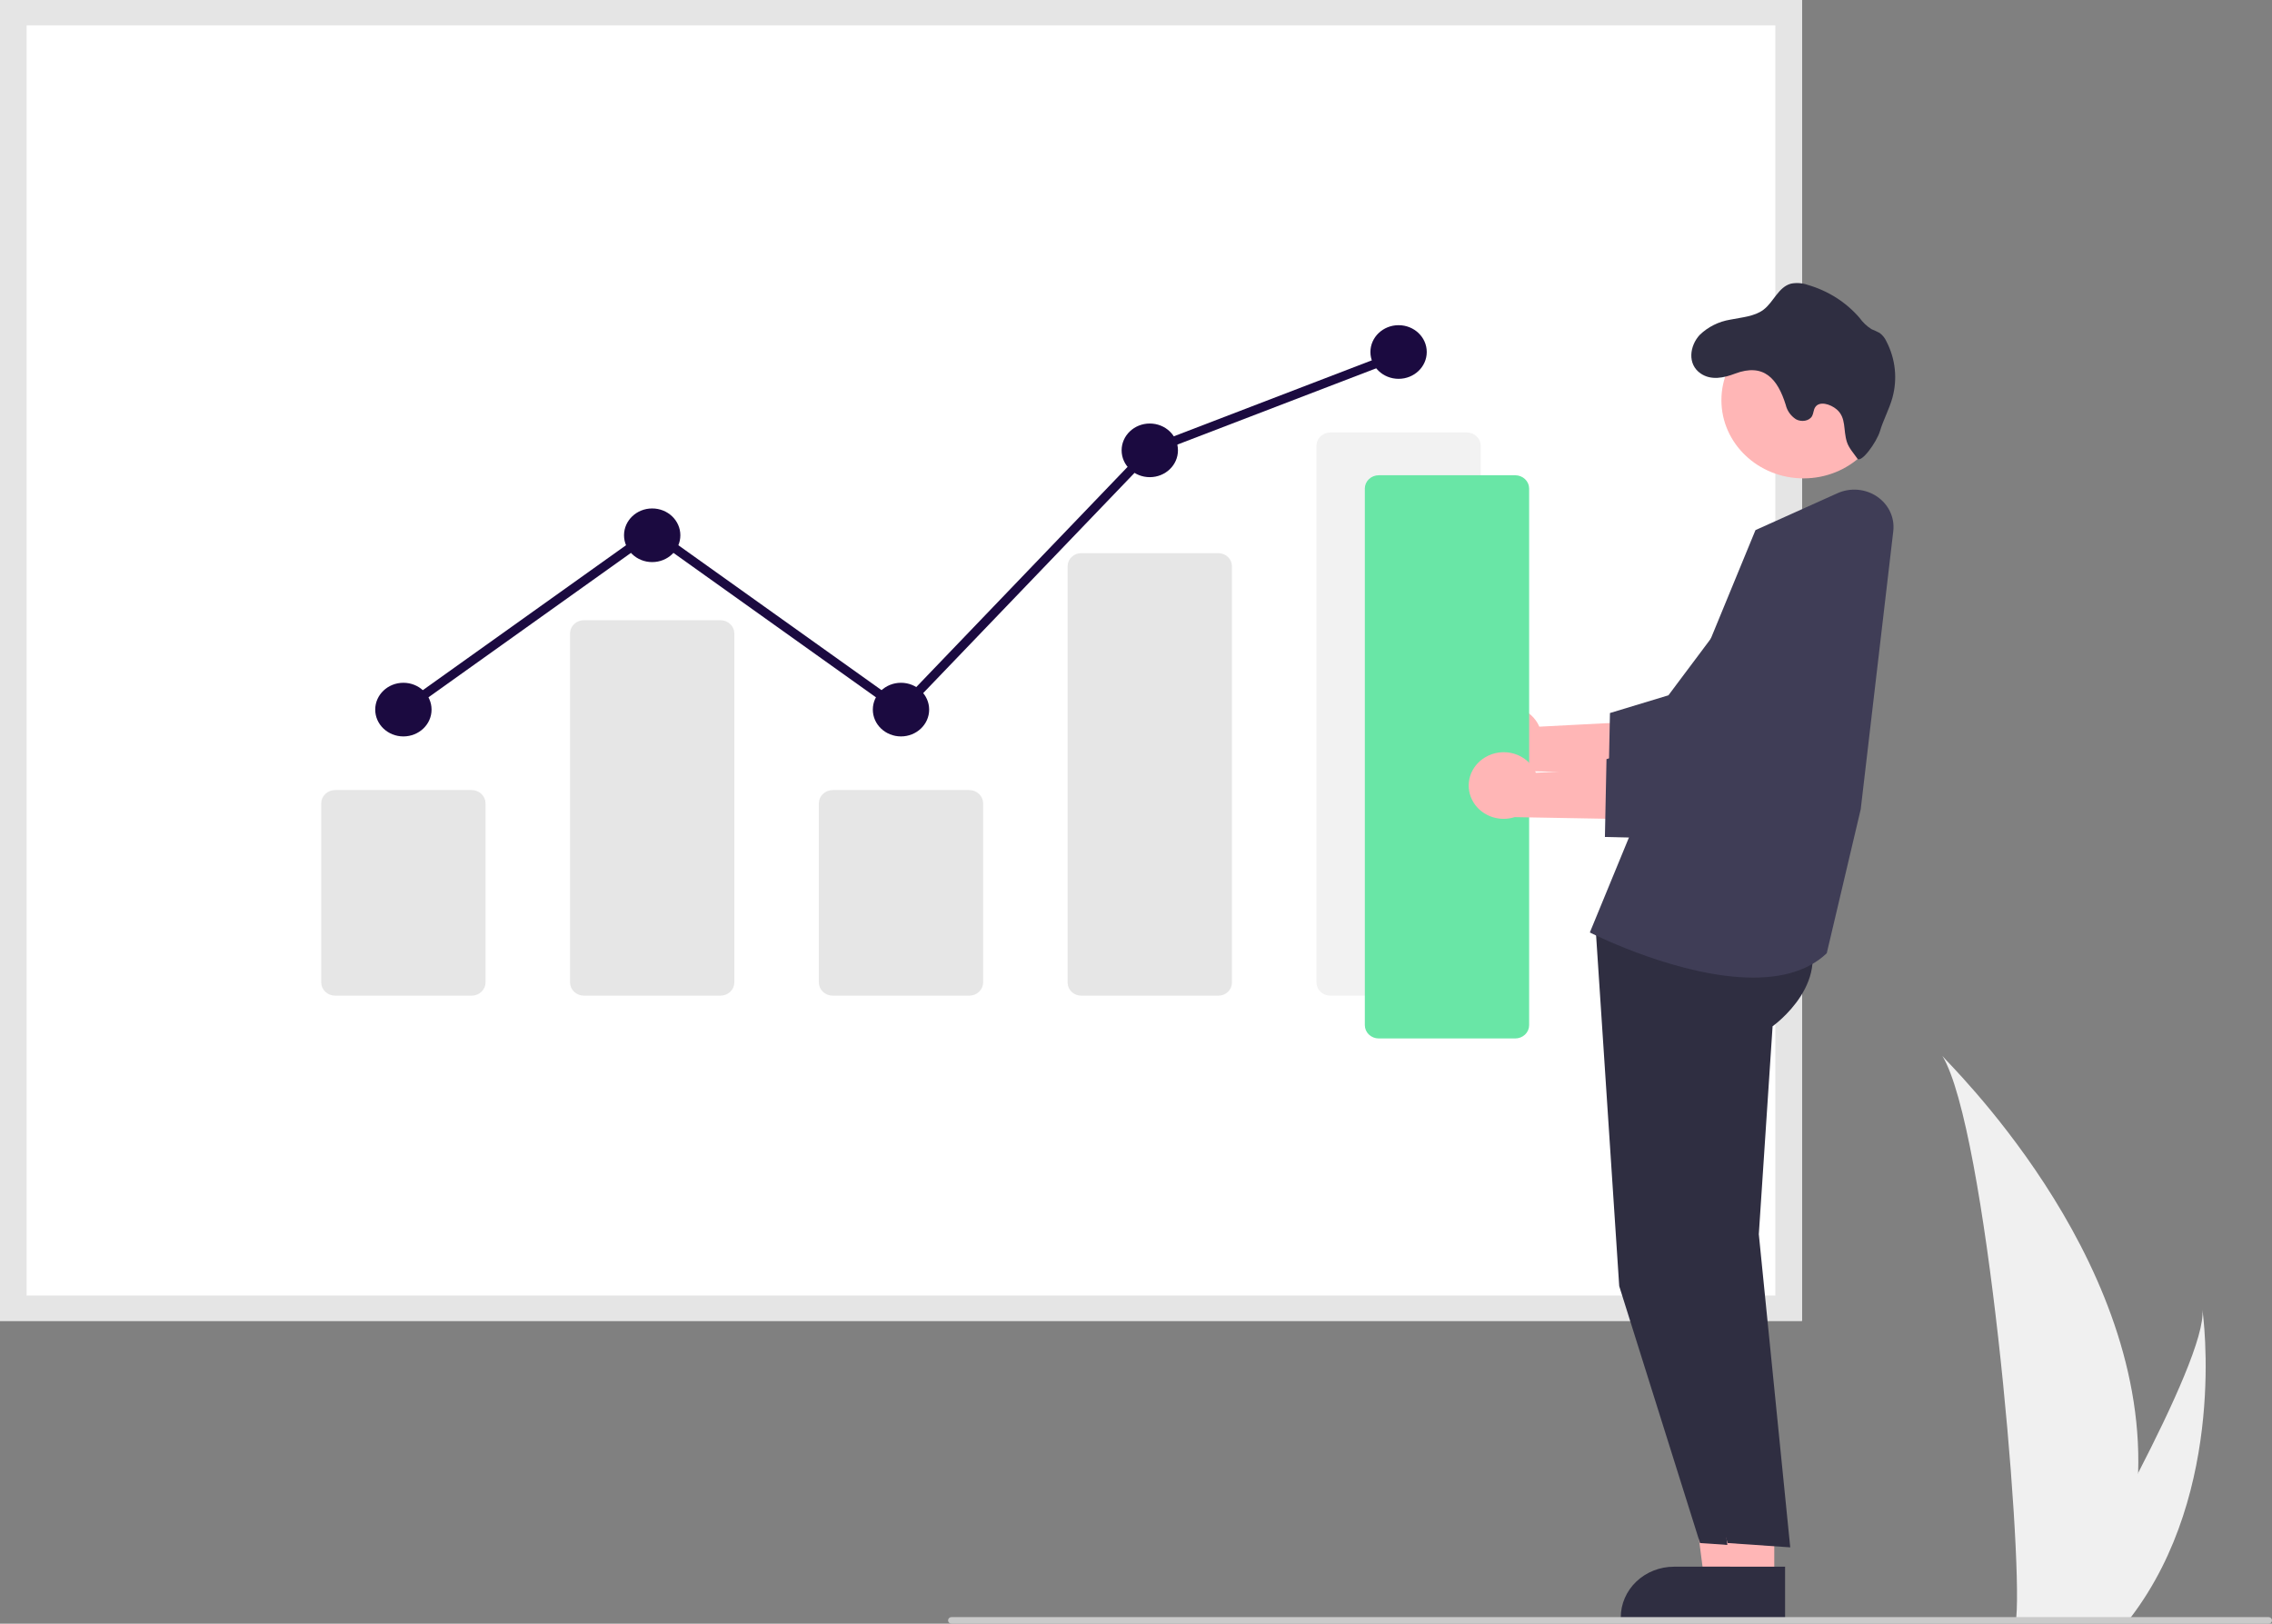 <svg width="764" height="546" viewBox="0 0 764 546" fill="none" xmlns="http://www.w3.org/2000/svg">
<rect x="0" y="0" width="764" height="546" fill="#808080" stroke="none"/>
<g clip-path="url(#clip0_991_252)">
<path d="M718.983 495.343C718.52 511.802 715.624 528.117 710.381 543.806C710.265 544.17 710.136 544.529 710.01 544.893H677.913C677.947 544.567 677.981 544.202 678.015 543.806C680.155 520.379 667.929 379.491 653.176 355.107C654.469 357.085 721.471 420.903 718.983 495.343Z" fill="#F0F0F0"/>
<path d="M716.574 543.806C716.306 544.17 716.027 544.535 715.741 544.893H691.661C691.843 544.583 692.055 544.219 692.3 543.806C696.278 536.97 708.051 516.531 718.98 495.343C730.72 472.573 741.501 448.939 740.593 440.385C740.874 442.313 749.001 501.125 716.574 543.806Z" fill="#F0F0F0"/>
<path d="M605.946 444.169H0V0H605.946V444.169Z" fill="white"/>
<path d="M605.946 444.169H0V0H605.946V444.169ZM8.953 435.645H596.994V8.525H8.953V435.645Z" fill="#E5E5E5"/>
<path d="M158.585 334.819H112.708C111.466 334.818 110.275 334.347 109.396 333.511C108.518 332.674 108.023 331.54 108.022 330.357V270.137C108.023 268.954 108.518 267.82 109.396 266.984C110.275 266.147 111.466 265.677 112.708 265.675H158.585C159.828 265.677 161.019 266.147 161.897 266.984C162.776 267.82 163.27 268.954 163.271 270.137V330.357C163.27 331.54 162.776 332.674 161.897 333.511C161.019 334.347 159.828 334.818 158.585 334.819Z" fill="#E6E6E6"/>
<path d="M242.249 334.819H196.371C195.129 334.818 193.938 334.347 193.059 333.511C192.181 332.674 191.687 331.54 191.685 330.357V213.018C191.687 211.835 192.181 210.701 193.059 209.865C193.938 209.028 195.129 208.558 196.371 208.557H242.249C243.491 208.558 244.682 209.028 245.56 209.865C246.439 210.701 246.933 211.835 246.935 213.018V330.357C246.933 331.54 246.439 332.674 245.56 333.511C244.682 334.347 243.491 334.818 242.249 334.819Z" fill="#E6E6E6"/>
<path d="M325.912 334.819H280.034C278.792 334.818 277.601 334.347 276.723 333.511C275.844 332.674 275.35 331.54 275.349 330.357V270.137C275.35 268.954 275.844 267.82 276.723 266.984C277.601 266.147 278.792 265.677 280.034 265.675H325.912C327.154 265.677 328.345 266.147 329.224 266.984C330.102 267.82 330.596 268.954 330.598 270.137V330.357C330.596 331.54 330.102 332.674 329.224 333.511C328.345 334.347 327.154 334.818 325.912 334.819Z" fill="#E6E6E6"/>
<path d="M409.575 334.819H363.698C362.484 334.844 361.309 334.41 360.43 333.611C359.552 332.813 359.042 331.715 359.012 330.559V190.269C359.042 189.113 359.552 188.016 360.43 187.218C361.309 186.419 362.484 185.985 363.698 186.01H409.575C410.789 185.985 411.964 186.419 412.842 187.218C413.721 188.016 414.231 189.113 414.261 190.269V330.559C414.231 331.715 413.721 332.813 412.842 333.611C411.964 334.41 410.789 334.844 409.575 334.819Z" fill="#E6E6E6"/>
<path d="M493.238 334.819H447.361C446.119 334.818 444.928 334.347 444.049 333.511C443.171 332.674 442.677 331.54 442.675 330.357V149.887C442.677 148.704 443.171 147.57 444.049 146.734C444.928 145.897 446.119 145.427 447.361 145.426H493.238C494.481 145.427 495.672 145.897 496.55 146.734C497.429 147.57 497.923 148.704 497.924 149.887V330.357C497.923 331.54 497.429 332.674 496.55 333.511C495.672 334.347 494.481 334.818 493.238 334.819Z" fill="#F2F2F2"/>
<path d="M135.647 247.638C140.878 247.638 145.118 243.6 145.118 238.619C145.118 233.638 140.878 229.6 135.647 229.6C130.416 229.6 126.175 233.638 126.175 238.619C126.175 243.6 130.416 247.638 135.647 247.638Z" fill="#1B0A40"/>
<path d="M219.31 189.016C224.541 189.016 228.781 184.978 228.781 179.997C228.781 175.016 224.541 170.979 219.31 170.979C214.079 170.979 209.839 175.016 209.839 179.997C209.839 184.978 214.079 189.016 219.31 189.016Z" fill="#1B0A40"/>
<path d="M302.973 247.638C308.204 247.638 312.444 243.6 312.444 238.619C312.444 233.638 308.204 229.6 302.973 229.6C297.742 229.6 293.502 233.638 293.502 238.619C293.502 243.6 297.742 247.638 302.973 247.638Z" fill="#1B0A40"/>
<path d="M386.636 160.457C391.867 160.457 396.108 156.419 396.108 151.438C396.108 146.457 391.867 142.419 386.636 142.419C381.406 142.419 377.165 146.457 377.165 151.438C377.165 156.419 381.406 160.457 386.636 160.457Z" fill="#1B0A40"/>
<path d="M470.3 127.388C475.531 127.388 479.771 123.35 479.771 118.369C479.771 113.388 475.531 109.351 470.3 109.351C465.069 109.351 460.828 113.388 460.828 118.369C460.828 123.35 465.069 127.388 470.3 127.388Z" fill="#1B0A40"/>
<path d="M303.173 240.639L219.31 180.827L136.594 239.822L134.701 237.416L219.31 177.07L302.773 236.599L385.714 150.172L386.047 150.043L469.709 117.945L470.89 120.734L387.559 152.704L303.173 240.639Z" fill="#1B0A40"/>
<path d="M587.33 531.273L573.08 531.272L566.3 478.932L587.333 478.932L587.33 531.273Z" fill="#FFB6B6"/>
<path d="M590.965 544.427L545.014 544.425V543.872C545.015 539.355 546.899 535.023 550.253 531.83C553.607 528.636 558.156 526.842 562.9 526.841H562.901L590.966 526.842L590.965 544.427Z" fill="#2F2E41"/>
<path d="M536.401 309.737L544.492 432.482L571.656 518.882L592.701 520.333L582.133 415.035L586.767 345.106C586.767 345.106 608.733 329.515 596.588 310.746L536.401 309.737Z" fill="#2F2E41"/>
<path d="M596.63 531.273L582.378 531.272L575.599 478.932L596.632 478.932L596.63 531.273Z" fill="#FFB6B6"/>
<path d="M600.264 544.427L554.314 544.425V543.872C554.314 539.355 556.198 535.023 559.552 531.83C562.906 528.636 567.455 526.842 572.199 526.841H572.2L600.265 526.842L600.264 544.427Z" fill="#2F2E41"/>
<path d="M545.7 309.737L553.791 432.482L580.955 518.882L602 520.333L591.432 415.035L596.066 345.106C596.066 345.106 618.032 329.515 605.887 310.746L545.7 309.737Z" fill="#2F2E41"/>
<path d="M589.559 328.745C565.291 328.745 536.728 314.623 535.073 313.793L534.612 313.562L590.31 178.26L617.894 165.851C620.018 164.896 622.371 164.497 624.711 164.697C627.051 164.897 629.292 165.688 631.203 166.988C633.115 168.288 634.628 170.05 635.585 172.093C636.542 174.136 636.91 176.384 636.65 178.608L625.703 272.115L614.277 320.546L614.156 320.66C607.849 326.593 599.029 328.745 589.559 328.745Z" fill="#3F3D56"/>
<path d="M500.555 239.177C501.999 238.306 503.625 237.746 505.32 237.538C507.014 237.33 508.737 237.478 510.365 237.972C511.993 238.466 513.487 239.294 514.743 240.398C515.999 241.502 516.985 242.854 517.632 244.36L559.109 242.202L548.226 259.953L510.508 259.28C507.779 260.148 504.811 260.033 502.165 258.956C499.52 257.879 497.381 255.916 496.154 253.438C494.928 250.96 494.698 248.14 495.509 245.511C496.32 242.883 498.116 240.629 500.555 239.177Z" fill="#FFB6B6"/>
<path d="M582.406 266.963L540.841 265.953L541.378 239.772L561.032 233.815L593.271 190.758C594.885 188.602 596.937 186.776 599.305 185.388C601.673 184 604.31 183.079 607.058 182.678C609.807 182.277 612.612 182.405 615.308 183.054C618.004 183.703 620.535 184.861 622.753 186.458C624.971 188.055 626.83 190.059 628.221 192.352C629.611 194.645 630.504 197.18 630.848 199.808C631.192 202.435 630.978 205.102 630.221 207.65C629.464 210.197 628.178 212.575 626.439 214.641L582.406 266.963Z" fill="#3F3D56"/>
<path d="M606.472 160.866C621.726 160.866 634.091 149.091 634.091 134.567C634.091 120.042 621.726 108.268 606.472 108.268C591.219 108.268 578.854 120.042 578.854 134.567C578.854 149.091 591.219 160.866 606.472 160.866Z" fill="#FFB6B6"/>
<path d="M571.531 112.651C574.318 109.93 577.94 108.12 581.876 107.482C585.712 106.696 589.92 106.453 592.988 104.162C596.476 101.516 598.01 96.491 602.288 95.373C604.148 95.017 606.077 95.163 607.855 95.794C614.691 97.757 620.759 101.61 625.291 106.862C626.36 108.368 627.721 109.664 629.302 110.681C630.247 111.062 631.17 111.491 632.068 111.965C633.053 112.705 633.828 113.668 634.323 114.765C637.407 120.694 638.118 127.489 636.322 133.881C635.253 137.655 633.323 141.153 632.184 144.949C631.045 148.746 625.777 155.968 624.545 154.175C623.313 152.382 621.732 150.71 621.058 148.64C619.742 144.569 620.93 140.472 617.585 137.644C615.516 135.895 611.773 134.722 610.366 136.98C609.808 137.854 609.843 138.961 609.367 139.869C608.425 141.64 605.705 141.994 603.903 140.976C602.167 139.834 600.946 138.111 600.486 136.15C597.777 127.428 593.163 121.938 583.364 125.668C579.714 127.062 575.413 128.003 571.903 125.612C567.276 122.469 568.218 116.237 571.531 112.651Z" fill="#2F2E41"/>
<path d="M509.512 349.208H463.634C462.392 349.207 461.201 348.736 460.323 347.9C459.444 347.063 458.95 345.929 458.948 344.746V164.276C458.95 163.093 459.444 161.959 460.323 161.123C461.201 160.286 462.392 159.816 463.634 159.815H509.512C510.754 159.816 511.945 160.286 512.824 161.123C513.702 161.959 514.196 163.093 514.198 164.276V344.746C514.196 345.929 513.702 347.063 512.824 347.9C511.945 348.736 510.754 349.207 509.512 349.208Z" fill="#69E6A6"/>
<path d="M499.393 254.673C500.836 253.802 502.463 253.242 504.157 253.034C505.852 252.826 507.574 252.974 509.202 253.468C510.83 253.962 512.325 254.79 513.581 255.894C514.836 256.998 515.823 258.35 516.47 259.856L557.946 257.698L547.063 275.449L509.345 274.776C506.617 275.644 503.648 275.529 501.003 274.452C498.357 273.375 496.219 271.412 494.992 268.934C493.765 266.456 493.536 263.635 494.347 261.007C495.158 258.379 496.953 256.125 499.393 254.673Z" fill="#FFB6B6"/>
<path d="M581.244 282.459L539.679 281.448L540.215 255.268L559.87 249.311L592.109 206.254C593.723 204.098 595.775 202.272 598.143 200.884C600.511 199.496 603.147 198.575 605.896 198.174C608.644 197.773 611.45 197.901 614.145 198.55C616.841 199.199 619.373 200.357 621.591 201.954C623.809 203.551 625.668 205.555 627.058 207.848C628.448 210.141 629.342 212.676 629.685 215.304C630.029 217.931 629.816 220.598 629.059 223.145C628.301 225.693 627.015 228.07 625.276 230.137L581.244 282.459Z" fill="#3F3D56"/>
<path d="M762.838 546H319.965C319.812 546.001 319.661 545.972 319.519 545.917C319.378 545.861 319.249 545.78 319.141 545.677C319.033 545.574 318.947 545.452 318.888 545.318C318.83 545.183 318.799 545.039 318.799 544.893C318.799 544.748 318.83 544.603 318.888 544.469C318.947 544.334 319.033 544.212 319.141 544.109C319.249 544.007 319.378 543.925 319.519 543.87C319.661 543.814 319.812 543.786 319.965 543.786H762.838C762.991 543.786 763.142 543.814 763.283 543.87C763.425 543.925 763.553 544.007 763.662 544.109C763.77 544.212 763.856 544.334 763.915 544.469C763.973 544.603 764.003 544.748 764.003 544.893C764.003 545.039 763.973 545.183 763.915 545.318C763.856 545.452 763.77 545.574 763.662 545.677C763.553 545.78 763.425 545.861 763.283 545.917C763.142 545.972 762.991 546.001 762.838 546Z" fill="#CACACA"/>
</g>
<defs>
<clipPath id="clip0_991_252">
<rect width="764" height="546" fill="white"/>
</clipPath>
</defs>
</svg>

